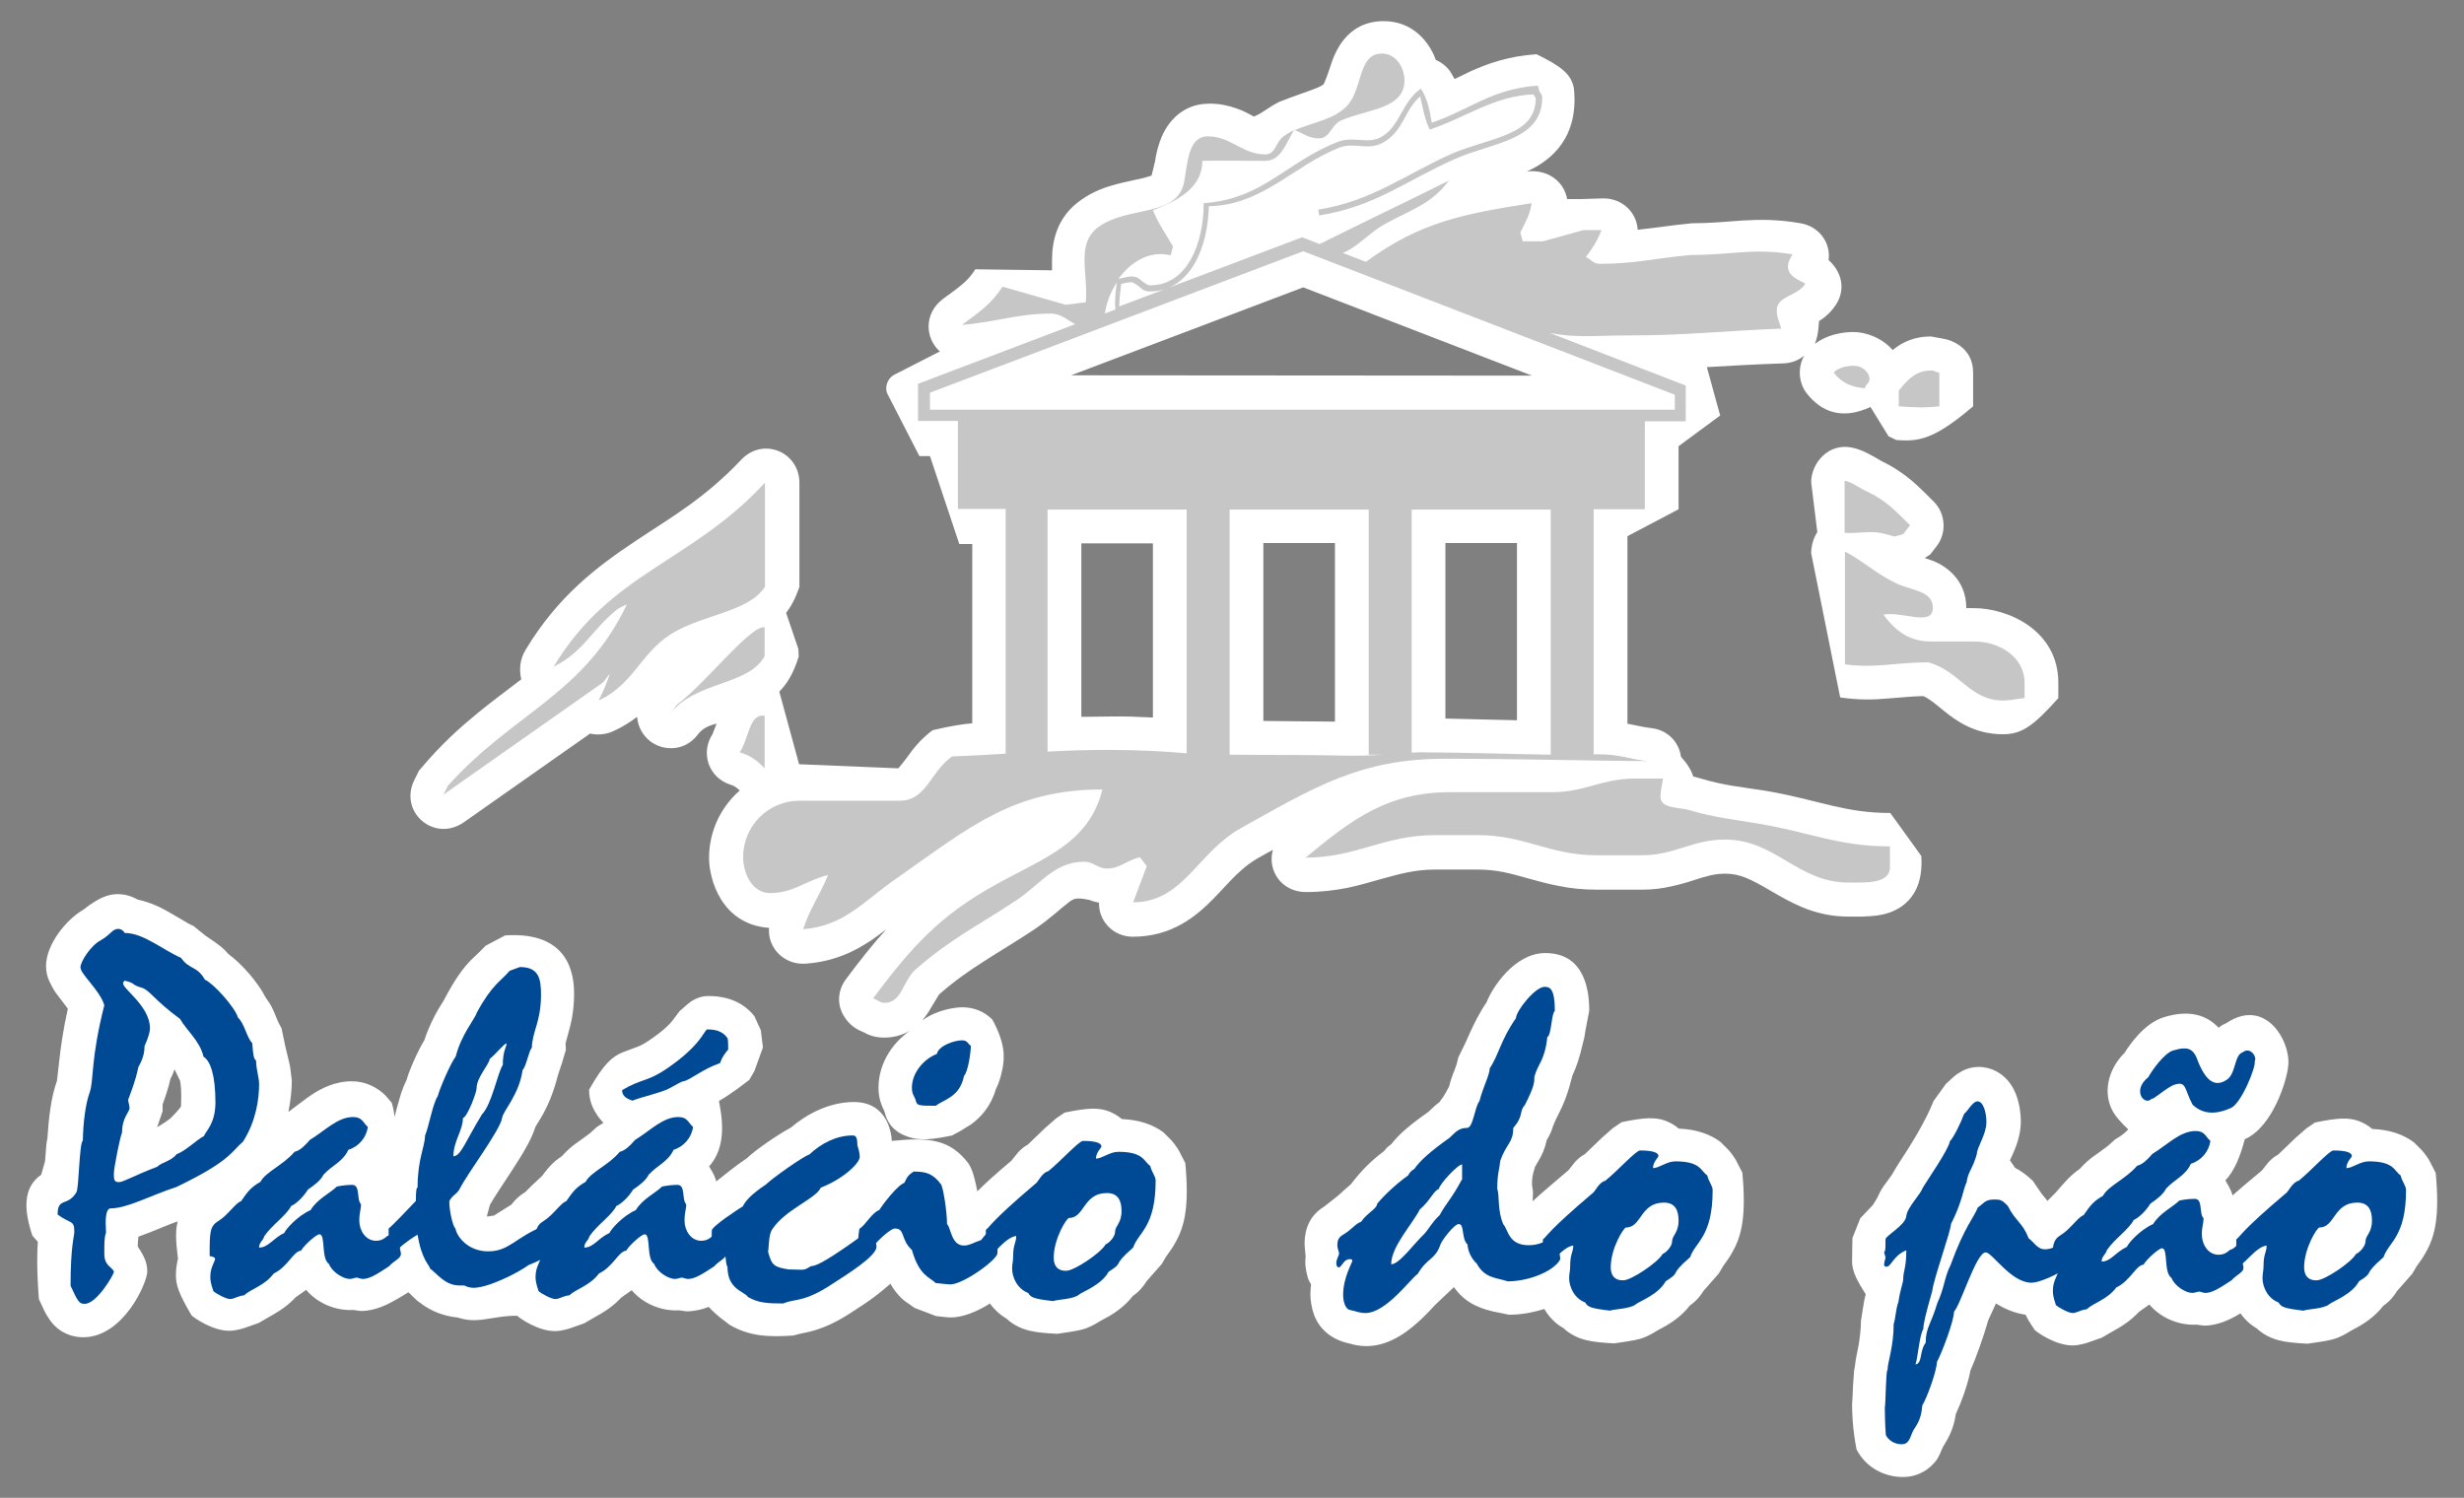 <?xml version="1.0" encoding="utf-8"?>
<!-- Generator: Adobe Illustrator 19.1.0, SVG Export Plug-In . SVG Version: 6.00 Build 0)  -->
<svg version="1.1" id="Layer_1" xmlns="http://www.w3.org/2000/svg" xmlns:xlink="http://www.w3.org/1999/xlink" x="0px" y="0px"
	 viewBox="0 0 722.8 439.4" style="enable-background:new 0 0 722.8 439.4;" xml:space="preserve">
<rect x="0" y="0" width="722.8" height="439.4" fill="#808080" stroke="none"/>
<style type="text/css">
	.st0{fill:#FFFFFF;}
	.st1{fill-rule:evenodd;clip-rule:evenodd;fill:#004994;}
	.st2{fill:#004994;}
	.st3{fill:#C6C6C6;}
</style>
<g>
	<path class="st0" d="M314.2,110.1l135.2,0.1l-67.1-25.9L314.2,110.1L314.2,110.1z M338.2,210.5v-51.1h-21l0,50.9l8.1-0.1
		C330,210.1,334.2,210.3,338.2,210.5L338.2,210.5z M391.6,159.3h-21v52.2l10.2,0.1c4.1,0,7.6,0.1,10.8,0.1V159.3L391.6,159.3z
		 M445,211.3v-52h-21v51.5L445,211.3L445,211.3z M529.5,104.1c-1.6,1.5-3.8,2.4-6.3,2.5c-8.8,0.3-15.7,0.7-22.5,1.1l3.9,14.2
		l-12.2,9l0,18.5l-15,7.9v55c2.6,0.5,4.5,1,7,1.3c5.2,0.6,8.2,4.5,8.7,8.4c1.9,2.1,3,3.9,3.6,5.8l1.9,0.5c7.3,2.2,11.9,2.5,19.4,3.7
		c7.7,1.3,13.6,3,19.6,4.4c5.2,1.2,10.3,2.1,16.9,2.1l9.1,12.6c0.9,12.9-7.2,16.3-11.4,17.2c-1.8,0.4-3.8,0.5-5.8,0.6l-4.1,0
		c-5.2,0-9.6-1.1-13.5-2.7c-3.4-1.4-6.5-3.2-9.6-5c-5.5-3.2-8.7-4.9-13.1-4.9c-3.1,0-5.5,0.7-9.2,1.9c-2.1,0.7-4.2,1.3-6.5,1.8
		c-2.6,0.6-5.4,1-8.6,1h-13.4c-4.1,0-7.8-0.4-11.2-1.1c-3.1-0.6-6-1.4-8.9-2.2c-5.3-1.5-9.3-2.6-14.7-2.6h-12.7
		c-5.9,0-10.4,1.3-16.2,2.9c-3.1,0.9-6.3,1.8-9.6,2.5c-3.7,0.7-7.6,1.2-12,1.2c-7.3,0-11.4-6.5-9.7-12.4l-4.5,2.5
		c-2.1,1.2-4.1,2.8-6.2,4.8c-2.4,2.3-4.5,4.8-6.7,7c-5.1,5.2-12.2,11.2-23.7,11.2c-5.8,0-10.1-4.7-9.9-10c-1.2-0.2-2.1-0.5-2.9-0.8
		c-3.8-0.8-4.6-0.4-6.1,0.8c-1.3,1-2.6,2.1-4,3.3c-1.8,1.5-3.7,3-5.9,4.5c-5.9,3.9-10.7,6.7-15.3,9.7c-4.2,2.7-8.1,5.4-12.7,9.4
		l-2.5,4.1c-0.5,0.9-1.4,2.3-2.5,3.6c4.3-3.2,9.7-3.9,11.8-3.9c3.5,0,6.5,1.3,8.8,3.6c3.8,7,3.6,11,3,14.3c-0.3,1.4-0.6,2.7-1,3.8
		c-0.2,0.6-0.5,1.4-1,2.4c-1.4,4.9-4.4,8.2-7.3,10.3l-3.1,1.9l-2.4,1.3c-5.7,1.2-8.7,1.4-11.5,0.8c-4.2-1-7.3-3.3-8.3-7.7
		c-1-2.2-1.8-4-1.8-7.1c0-7.7,4.8-14.1,10.3-17.4c-2,1.4-4.9,2.7-8.6,2.7c-3.2,0-5-1-6.1-1.6c-1.8-0.7-4-1.9-5.6-4.5
		c-2.3-3.5-2-7.8,0.5-11.1c4.1-5.5,7.9-10.3,11.8-14.6c-1.4,1.1-2.8,2.1-4.2,3.1c-5.2,3.5-11.2,6.4-19.4,7
		c-6.3,0.5-11.3-4.6-10.8-10.5c-14-1-17.6-14.3-17.6-20.5c0-7.9,3.5-15,9-19.8c-1.3-1.2-1.8-1.4-2.7-1.7c-6.4-2-8.9-9.3-5.3-14.8
		l1.2-3.1c-2.7,0.6-4.4,1.7-5.5,3.2c-3.9,5.1-10.2,4.8-13.9,2c-2.1-1.6-3.7-4.2-3.9-7.2c-2,1.5-4.3,3-7,4.2c-2.2,1-4.6,1.2-6.8,0.7
		l-37,26c-8.7,6.1-19.3-3-14.5-12.5l1.3-2.6c6.7-8,12.1-12.7,17.2-16.9c4.3-3.5,8.6-6.7,12.8-9.9c-0.6-2.7-0.5-5.8,1.3-8.7
		c9.5-15.8,21-24.4,32.1-31.8c5.2-3.5,10.6-6.8,16-10.7c5.1-3.7,10.1-7.9,15-13.1c6.3-6.9,17.2-2.6,17.2,6.7v30.5
		c-1.4,3.9-2.6,5.9-3.9,7.6l3.6,10.6l0.1,2.2c-1.6,5.1-3.5,8.1-5.7,10.3l5.8,21.3l29.1,1.2c2-2.3,3-3.8,4.1-5.3c1.4-1.8,3.4-4,6-5.9
		c5.6-1.3,8.9-1.8,11.6-2v-52.6l-3.8,0l-8.6-25.8l-3.1,0l-9.5-18.5c-0.7-1.9,0.2-4.3,2-5.3l13.5-6.9c-4.3-3.8-4.8-11.1,0.9-15.4
		c2.3-1.7,4.2-3,5.9-4.5c1.3-1.1,2.4-2.3,3.6-4.2l22.5,0.3l0-2.9c0-5.3,1.2-12.7,8.6-17.8c3.5-2.5,7.3-3.8,10.4-4.6
		c2.7-0.7,5.4-1.2,7.9-1.8l2.3-0.7l1-4.1c0.3-2.1,0.8-4,1.4-5.8c1.4-4.1,5.4-11.2,14.6-11.2c3,0,5.7,0.6,7.9,1.4
		c1.8,0.6,3.5,1.5,5.1,2.4c1.9-0.8,2.6-1.4,3.4-1.9c1.2-0.8,2.8-1.8,4-2.4c4.5-1.8,7.8-2.8,10.3-3.8c1.6-0.6,2.3-1,2.8-1.4
		c1.2-2.7,1.6-4.3,2.1-5.7c1-3,4.3-12.8,15.5-12.8c8.4,0,13.3,5.9,15.3,11.4c1.7,0.7,3.2,1.9,4.3,3.5l1.2,2.1l4.5-2.2
		c5.3-2.4,11.2-4.5,19.5-5.1c7,3.4,10.3,5.8,11,10.1c1.4,14-6.2,20.9-13.8,24.3c6.1-0.7,10.9,2.9,11.8,8.1l4,0l6.7-0.2
		c5.5,0,9.7,4.1,10,9.2c4.9-0.5,9.7-1.3,15.9-1.9c5.5,0,10.4-0.5,14.7-0.8c5-0.3,10.4-0.4,17.2,0.8c5.3,0.9,8.9,5.6,8.2,10.8
		c3.8,3.4,5,8.3,2.4,12.7c-1.6,2.6-3.6,4.2-5.2,5.2c-0.2,3.6-0.7,6-1.9,8L529.5,104.1L529.5,104.1z M530,115.4
		c-2.5-3.2-2.7-7.9-0.6-11.3l1.8-2.2c4.3-4.1,10.2-4.5,12.5-4.5c3.5,0,8.3,1.6,11.5,5.3c2.9-2.4,6.5-4,11.2-4l3.3,0.6
		c2.8,0.4,9.1,2.7,9.1,10v9.9c-11.8,10.1-16.2,10.3-22.5,9.9L554,128l-5.3-8.6C540.5,123.2,534.4,121,530,115.4L530,115.4z
		 M564.6,163.7l2.6,0.9c3.4,1.4,9.6,5.3,9.6,13.8l2.2,0c10,0,24.8,6.5,24.8,21.9v4.5c-7.6,8.5-10.9,10.6-16.3,10.6
		c-8.3,0-13.7-4-17.2-6.8c-1.4-1.1-2.7-2.3-4.2-3.3c-0.7-0.5-1.4-0.9-2-1.1c-3.8,0.1-6.9,0.5-10.1,0.7c-4.5,0.4-8.8,0.5-14.2-0.3
		l-8.5-42.3c0-2,0.6-4.4,1.8-6.2l-1.8-14.6c0-5.7,5.1-11.6,11.9-10.2c2.6,0.5,4.9,1.8,6,2.4c1,0.5,2,1.2,2.8,1.6
		c3.5,1.7,6.3,3.6,8.8,5.7c2.1,1.8,4.1,3.8,6.5,6.2c3.4,3.4,3.8,9.1,0.9,12.9l-2,2.6L564.6,163.7L564.6,163.7z M449.6,352.4
		c2.8-2.6,5.7-5,10.5-9.1l2-2.5c0.8-0.8,1.5-1.5,2.8-2.2l5.1-4.9l3.2-2.8l2.5-1.7c6.7-1.4,9.9-1.5,12.9-0.4c1,0.4,2.5,1.1,3.9,2.3
		c5.1,0.2,9.1,1.6,12.2,3.9l2.3,2.3c1,1.1,2,2.6,2.3,3.2l1.8,3.5c1.2,12.7-0.2,18.6-2.9,23.3c-0.9,1.7-1.8,2.8-2.7,4.1l-1.3,2.2
		l-4.4,5c-1.1,1.7-2.1,3-4.1,4.4c-2.2,2.9-5.2,4.9-6.9,5.9l-2.4,1.3c-2.4,1.5-3.7,2.1-5.4,2.6c-1.1,0.3-2.3,0.5-3.5,0.7l-2,0.3
		l-2,0.3c-3.5-0.2-6.1-0.4-8.4-1c-2.3-0.6-4.6-1.7-6.5-3.5c-2.4-1.3-4.3-3.4-5.6-5.6c-3.4,1.1-7,1.7-10.3,1.7l-4.9-1
		c-1.3-0.3-2.6-0.7-3.8-1.2c-2.8-1.1-5.3-2.8-7.5-5.9l-5.5,5.2c-1.2,1.3-2.6,2.8-4.2,4.3c-2.6,2.4-8.5,7.8-15.9,7.8
		c-2.2,0-3.8-0.4-4.8-0.7c-7.4-1.5-9.8-6.3-10.6-8.4c-0.8-2.2-1.1-4.4-1.1-6.1c0-1,0.1-2,0.2-2.9c-0.5-0.8-0.9-1.6-1.1-2.5
		c-0.6-2.3-0.7-3.8-0.5-5.7c-0.1-1.5-0.3-2.8-0.3-3.6c0-2.4,0.3-7.7,5.7-11l3.7-2.9c1.1-0.9,1.6-1.4,1.9-1.7l2.3-2
		c3.1-4.1,6.1-7,9.7-9.7c0.8-1.1,1.4-1.5,2.1-2c2.3-3,5.5-5.7,10.9-9.5c1.8-1.7,2.3-2.2,3.2-2.8c1.8-2.3,2.3-3.6,2.9-4.7
		c0.4-1.6,0.9-3.1,1.6-4.8l0.6-1.7l0.5-2l2-4.1l1.4-3.1c1.1-2.4,2.6-5.6,4.9-9c1.5-4,8.1-14.4,17.2-14.4c11.7,0,12.9,11.2,12.9,16.9
		l-1.1,5.7c-0.2,1.3-0.3,2.2-0.6,3.2c-1.2,5.2-2.1,7.7-3.2,10c-1.4,5.3-2.1,7.6-4.9,13l-0.8,1.9c-0.4,1.3-0.9,2.6-1.9,4.2
		c-0.5,2.5-1.4,4.4-2.3,5.9l-1.1,1.9c-0.8,2.5-0.9,3.4-0.9,5.3l0.3,2L449.6,352.4L449.6,352.4z M653,300.2
		c6.5-4.4,11.7-2.2,14.9,1.9c2.5,3.2,3.8,7.8,3.3,10.8c-0.3,3.7-4.4,17.7-12.7,21.3c-1.4,5.2-3,9.2-5.7,12.1
		c1.4,2.3,1.9,3.5,2.1,4.4c2-1.8,4.6-4,8.6-7.3l2-2.5c0.8-0.8,1.5-1.5,2.8-2.2l5.1-4.9l3.2-2.8l2.5-1.7c6.7-1.4,9.9-1.5,12.9-0.4
		c1,0.4,2.5,1.1,3.9,2.3c5.1,0.2,9.1,1.6,12.2,3.9l2.3,2.3c1,1.1,2,2.6,2.3,3.2l1.8,3.5c1.2,12.7-0.2,18.6-2.9,23.3
		c-0.9,1.7-1.8,2.8-2.7,4.1l-1.3,2.2l-4.4,5c-1.1,1.7-2.1,3-4.1,4.4c-2.2,2.9-5.2,4.9-6.9,5.9l-2.4,1.3c-2.4,1.5-3.7,2.1-5.4,2.6
		c-1.1,0.3-2.3,0.5-3.5,0.7l-2,0.3l-2,0.3c-3.5-0.2-6.1-0.4-8.4-1c-2.3-0.6-4.6-1.7-6.5-3.5c-1.9-1.1-3.5-2.6-4.8-4.4
		c-3.2,2-6.9,3.6-10.7,3.6l-2.1-0.3c-5.3,0.3-10.6-2-13.9-5.9l-3.1,2.2c-2.1,2.3-4.7,4-6.3,4.9l-2.1,1.2l-2.4,1.4l-3.4,1.2
		c-0.7,0.3-1.5,0.5-2.3,0.7c-0.9,0.2-1.8,0.4-2.9,0.4c-4.9,0-10.1-3.6-11.1-4.5c-1.5-2.2-2.2-3.4-2.7-4.5c-3.5-0.5-6.4-1.9-8.7-3.3
		l-1.2,2.6l-1.1,2.4c-1.3,4.7-3.7,11.3-5.2,14.7c-0.7,4-2.8,9.6-4.3,12.8c-0.4,2.9-1.3,5.3-2.3,7.1l-1.5,2.6
		c-0.8,1.9-1.1,2.5-1.6,3.4c-2,2.9-5.5,5.3-10.1,5.3c-5.4,0-10.8-2.7-13.6-8.1c-1.2-6.3-1.3-10.9-1.3-13.2c0.1-0.8,0.2-3.8,0.3-5.9
		l0.3-4l0.3-1.8c0.1-1,0.2-1.5,0.4-2.6l0.6-3c0.3-1.8,0.7-4.6,0.7-7.2l0.6-3.8c0.2-1.2,0.4-2.6,0.8-4c-1.2-1.9-2.1-3.4-2.8-4.9
		c-0.8-1.7-1.3-3.4-1.2-5.4l0.1-6.2l2.3-5.8l3.7-3.9c1.7-2.6,1.7-3.1,2.1-3.8c0.6-1.1,1.4-2.3,2.2-3.3l1.3-1.8c1.4-2.5,3.1-5,5-8
		l2.3-3.8c2.3-4,3.8-7,4.9-9.8l3.6-5c1.9-1.8,2.8-2.6,3.6-3.1c1.5-1,3.5-1.9,6-1.9c4,0,6.8,2,8.5,3.9c1.6,1.8,2.3,3.7,2.6,4.5
		c0.9,2.5,1.3,5.2,1.3,7.6c0,4-1.5,7.6-2.2,9.2l-1,2.2l1.5,2.2c1.6,0.8,3.4,2.1,5.2,3.8l2.6,3.8l1.7,2.1l2.4-2.4
		c3-3.5,4.5-5.2,7.1-7c0.8-0.9,1.5-1.6,2.2-2.2c1-0.9,2.1-1.7,3.4-2.6l2.6-1.9l2.1-1.9c2.4-1.4,3.2-2.2,3.9-3
		c-1.8-1.7-3.8-3.7-4.9-6c-2.7-5.9-0.3-12.4,3.8-16.4c1.4-2.2,5.7-8.7,11.6-10.5c7.1-2.2,12.4-0.8,16,3.1
		C651.3,301.1,652,300.6,653,300.2L653,300.2z M46.1,330.7c1.7-1,2.7-1.7,3.9-2.6c2.3-2.3,2.8-3.1,3.1-3.5c0.2-5-0.1-6.7-0.3-7.6
		l-1.6-3.3c-0.3,0.9-0.7,1.9-1.2,2.8c-0.6,2.7-1.6,5.6-2.3,7.5l0,2L46.1,330.7L46.1,330.7z M113.2,341l-0.2,2.1L113.2,341L113.2,341
		z M286.7,349.5c2.1-2.1,5.1-4.9,10-9l2-2.5c0.8-0.8,1.5-1.5,2.8-2.2l5.1-4.9l3.2-2.8l2.5-1.7c6.7-1.4,9.9-1.5,12.9-0.4
		c1,0.4,2.5,1.1,3.9,2.3c5.1,0.2,9.1,1.6,12.2,3.9l2.3,2.3c1,1.1,2,2.6,2.3,3.2l1.8,3.5c1.2,12.7-0.2,18.6-2.9,23.3
		c-0.9,1.7-1.8,2.8-2.7,4.1l-1.3,2.2l-4.4,5c-1.1,1.7-2.1,3-4.1,4.4c-2.2,2.9-5.2,4.9-6.9,5.9l-2.4,1.3c-2.4,1.5-3.7,2.1-5.4,2.6
		c-1.1,0.3-2.3,0.5-3.5,0.7l-2,0.3l-2,0.3c-3.5-0.2-6.1-0.4-8.4-1c-2.3-0.6-4.6-1.7-6.5-3.5c-1.9-1.1-3.6-2.7-4.8-4.4
		c-3.6,2.3-7.9,4.1-11.5,4.1c-0.9,0-4.2-0.4-4.3-0.4l-6.3-2.4c-2.5-1.7-3.3-2.3-4-3c-1.2-1.2-2.2-2.5-3.1-4.1
		c-3.8,3.3-5.7,4.6-7.3,5.7l-3.8,2.5c-5.1,3.4-8.9,4.9-12.3,5.8c-1.3,0.3-2.2,0.5-3.2,0.7l-1.9,0.5c-7.4,0.5-12.9,0.2-18.6-3.1
		l-2.9-2.2c-1.1-0.9-2.2-1.9-3.3-3.1c-2,0.8-4.3,1.3-6.6,1.3l-2.1-0.3c-5.3,0.3-10.6-2-13.9-5.9l-3.1,2.2c-2.1,2.3-4.7,4-6.3,4.9
		l-2.1,1.2l-2.4,1.4l-3.4,1.2c-0.7,0.3-1.5,0.5-2.3,0.7c-0.9,0.2-1.8,0.4-2.9,0.4c-4.9,0-10.1-3.6-11.1-4.5c-4.7-0.1-9,1.3-12.7,1.3
		c-1.9,0-3.5-0.4-4.8-0.8c-4.2-0.4-7.5-1.9-10-3.6l-1.9-1.4l-2.5-2.4c-2.2,1.4-4.3,2.6-6.3,3.6c-2.4,1.1-5,1.9-7.7,1.9l-2.1-0.3
		c-5.3,0.3-10.6-2-13.9-5.9l-3.1,2.2c-2.1,2.3-4.7,4-6.3,4.9l-2.1,1.2l-2.4,1.4l-3.4,1.2c-0.7,0.3-1.5,0.5-2.3,0.7
		c-0.9,0.2-1.8,0.4-2.9,0.4c-4.9,0-10.1-3.6-11.1-4.5c-3.9-6.6-4.6-9-4.6-11.9c0-1.8,0.3-3.4,0.6-4.7l-0.4-3.8c-0.2-2.2-0.2-4,0-5.5
		l0.3-1.7c-2.8,1-5.5,2.2-7.8,3.1l-3.7,1.4c-0.1,1.1-0.2,1.8-0.2,2.9c2,2.9,2.8,4.9,2.8,7.3c0,3.3-7,19.3-18.8,19.3
		c-3.1,0-6.8-1.1-9.6-4.8c-0.7-1-1.4-2.1-1.9-3.2l-1.5-3.2c-0.7-9.4-0.5-14.1-0.3-16.8l-1.6-1.8c-2.4-7.2-3-14,2.6-17.9l1.1-3.9
		l0.4-5l0.3-1.8c0.4-6.1,1.1-12.1,2.8-16.8l0.7-6.1c0.4-3.6,1-8.3,2.5-15.1l-3.8-5c-0.6-1-1.3-2.3-1.7-3.2c-0.5-1.1-0.9-2.6-0.9-4.3
		c0-6.4,6-13.7,10.9-16.5l2-1.5c2.4-1.6,4.9-3.1,8.1-3.1c2.3,0,4.3,0.7,5.9,1.6c3.7,0.8,7,2.4,9.2,3.7l4.1,2.4c1,0.6,2,1.2,3,1.6
		l3.6,2.9c4.1,2.7,5.5,3.9,6.6,5.3c4,2.9,8.8,8.4,11,12.8c0.6,0.8,1.4,2,1.8,2.8c0.5,1,0.9,1.9,1.2,2.7l0.7,1.7l1,1.9l1.1,5.3
		c0.9,3.5,1.1,4.7,1.4,5.9l0.5,4.1c0,2.5-0.3,5.7-1,9.2c3.2-2.4,5.1-3.9,6.9-5.1c2.6-1.7,6.6-3.9,11.7-3.9c4.2,0,7.6,1.9,9.9,4.2
		l1.8,2.1c0.6,1.9,0.7,3.1,0.8,4.2l1-3.7l1-3.4c0.4-1.2,1-2.7,1.6-3.9c0.7-2.6,3.2-8.3,5.2-11.6c1.2-3.7,2.8-6.8,4-8.9l1.6-2.6
		c3.4-6.5,5.7-9.5,8-11.9l2.4-2.3l2-2l5.7-3c18.5-1.2,20.2,11.1,20.2,17.1c0,5.2-0.9,8.8-1.7,11.6l-0.8,3L166,308l-1.1,3.7l-0.6,1.8
		l-0.6,1.8c-1.5,5.9-3.2,9.5-4.9,12.4l-1.7,2.8c-0.8,2.4-1.8,4.5-3.1,6.7c-1.2,2.2-2.6,4.2-3.7,6l-4,6.1c-1,1.5-2.1,3.3-2.6,4.2
		l-0.9,3.4l2.1-0.3c1.5-0.9,3.1-2,5.1-3.2c1.3-1.7,2.6-2.8,4.1-3.7l2-2l2.9-2.7c1.7-2.3,3.2-4.1,5.8-5.8c0.8-0.9,1.5-1.6,2.2-2.2
		c1-0.9,2.1-1.7,3.4-2.6l2.6-1.9l2.1-1.9l1.9-1.2c-0.9-1-1.5-1.7-1.9-2.4c-1.3-1.9-2.3-4.3-2.3-7.3c4.5-8,7-9.8,9.9-11l3.2-1.2
		c1.4-0.5,2.5-0.9,4.4-2.2c4.5-3,6.4-5.1,7.2-6.2l1.8-2.4c2.1-1.9,2.7-2.4,3.4-2.9c1.4-0.9,3.1-1.6,5.1-1.6c2.9,0,9.1,0.4,13.5,5.9
		l1.9,4.2l0.6,5l-2.5,6.9l-1.5,2.6c-4.9,3.8-7.2,5.2-8.9,6.2l0.3,1.7c1.5,8.1,0.2,13.7-3.2,17.5c1.5,2.3,1.9,3.5,2.1,4.4
		c2.9-2.3,5.3-4.3,9.1-6.9c2.1-2.1,9-6.9,12.8-8.9c4.4-3.8,11.1-7.5,18.5-7.5c9.6,0,11,8.8,11.1,11.4c10.9-1.1,17-0.5,22.4,6.5
		C285.5,343.3,286.2,347,286.7,349.5L286.7,349.5z"/>
	<path class="st1" d="M448.4,365.3c-6,0-6-4.7-7.4-6.1c-1.8-4-1.1-8.8-1.8-10.4c0-4.5,0.7-6,0.9-8.3c1.8-5.1,3.8-5.2,3.8-9.6
		c3.2-3.7,1.6-4.7,3.4-6.7c2.8-5.5,2.8-6.7,2.8-8.3c1.1-4.1,3-4.5,3.8-11.7c1.2-0.3,1.2-7.1,2.2-7.6c0-6.5-1.4-7.1-3-7.1
		c-2.8,0-8.4,7.1-8.4,9.2c-4.5,6.4-5.1,10.9-7.7,14.7c0,1.9-2,5.6-3,9.6c-1.5,1.9-1.8,7.9-3.7,7.9c-2,0-3,0.8-5.1,2.9
		c-5.8,4.1-8.7,6.8-10.3,9.1c-0.8,0.5-1.5,1.1-1.8,1.9c-3.5,2.5-6.8,5.6-9.1,8.3c-0.1,1.6-3.2,2.9-4.7,5.3c-1.9,0.7-2.4,2.1-5.6,4
		c-1.1,0.7-1.4,1.7-1.4,2.8c0,1.2,0.5,1.9,0.5,2.5c0,0.7-0.8,1.7-0.8,2.8c0,0.9,0.3,1.3,0.7,1.3c0.9,0,1.4-2.4,3.2-2.4
		c0.5,0,0.8,0.1,0.8,0.4c0,0.7-2.7,4.9-2.7,10.1c0,1.6,0.5,4.1,2,4.4c1.6,0.3,2.8,0.9,4.5,0.9c6.1,0,13.1-9.9,15.4-11.5
		c2.7-4.7,5.1-4.1,6.6-8.5c0.4-1.3,4.1-6.1,5.4-6.1c1.8,0,0.7,4.3,2.6,6c0.1,2.3,1.4,4.4,2.7,5.6c2.3,4.3,5.7,4.1,9.1,5.2
		c6.5,0,13.8-3.2,15.4-6.5c0-0.8-0.4-1.6-0.4-4.8c0.3-0.7,0.4-1.3,0.4-2.1c0-0.3-0.3-0.5-0.9-0.5
		C455.6,361.9,453.7,365.3,448.4,365.3L448.4,365.3z M428.8,346.1c-3,5.6-4.6,6.9-6.5,10.4c-2.2,2-3.2,4.1-4.5,5.5
		c-3.1,2.9-7.3,8.9-9.7,8.9c0-5.2,6.1-11.6,8.4-16.1c3-2.5,4.1-5.6,5.6-6c0-1.2,5.5-7.2,6.8-7.2V346.1L428.8,346.1z"/>
	<path class="st1" d="M452.6,366.1c0.3,0.3,0.4,0.7,0.4,1.2c0,0.5-0.1,1.5-0.4,2.1v2.4c2.2-0.4,5.6-6,8.9-6.4c0,2.1-0.9,2.3-0.9,6
		c0,1.6-0.3,2-0.3,3.6c0,2.5,1.5,5.9,4.7,7.1c0.8,1.3,1.4,1.7,7.3,2.4c1.2-0.5,6-0.5,7.6-1.9c0.9-0.8,6.6-2.8,8.7-6.7
		c5-3.2,0.5-1.3,7.2-7.1c1.5-4.5,6.6-5.9,6.6-19.7c0-1.2-1.1-2.3-1.6-4.3c-1.9-1.2-1.8-4.1-9.3-4.1c-2.6,0-4.6,1.9-6.6,2
		c0-1.9,1.6-3.1,1.6-3.6c0-0.8-1.2-1.6-5.4-1.6c-1.2,0-6.5,5.9-10.2,8.9c-1.9,0.4-3,3.3-3.8,3.7c-13.1,11.1-13.1,12.4-14.5,13.5
		V366.1L452.6,366.1z M472.5,371.8c0-5.6,3.8-11.7,4.5-11.7c4.6,0,4.1-7.3,11.1-7.3c3.4,0,4.3,2.4,4.3,5.3c0,3.6-1.9,4.3-1.9,6.1
		c0,1.3-1.5,3.1-2.8,3.7c-1.4,2.5-9.2,7.7-11.5,7.7C473.7,375.7,472.5,374.2,472.5,371.8L472.5,371.8z"/>
	<path class="st2" d="M584.9,351.9c-2.7,0-3.1,1.3-4.7,2.3c-1.2,3.1-3.9,5.6-8,16.9c-1.8,3.5-1.8,6.7-3.9,11.2
		c-1.9,6.4-3.4,7.1-3.4,11.6c-1.9,2.5-0.9,6-3,6.4c0.7-2.1,1.2-8.8,2.3-10.4c0-1.5,0.7-4.5,2.6-11.1c0.4-3.6,5.5-17.7,5.5-19.7
		c3.4-6.7,3.5-10,4.6-12.3c0.4-3.1,1.8-3.9,3-8.3c0-1.9,2.8-5.7,2.8-9.3c0-2.8-0.9-6.1-2.6-6.1c-1.5,0-3,3.1-3.9,3.6
		c-1.2,3.2-3.1,6.9-4.2,8.1c-0.5,2.7-7,11.9-8.1,13.9c-0.4,1.5-4.5,5.6-4.7,8.1c-0.3,2.7-6.1,5.7-6.1,6.8c0,2.7,0,3.5-0.4,3.7
		c0,0.4,0.4,1.2,0.4,1.6c0,0.5-0.4,1.2-0.4,2c0,0.4,0.1,0.7,0.7,0.7c1.4,0,2-3.3,5.8-4.8c0,5.3-0.9,6-0.9,8.4c0,1.1-0.9,3.1-1.4,6.7
		c-0.8,2.1-0.9,5.3-1.4,6.5c0,6.7-1.8,11.3-1.8,13.5c-0.5,0.1-0.5,9.2-0.8,11.1c0,2,0.1,5.5,0.3,8c0.8,1.6,2.6,2.7,4.7,2.7
		c1.9,0,2.3-1.6,3-3.3c0.7-1.9,2.6-2.9,3-8.1c1.4-2.3,4.2-10,4.3-12.8c1.4-2.5,5-12,5-14.7c2-2.1,6.5-17.4,9.3-17.4
		c1.9,0,7.4,8.9,13.4,8.9c3,0,11.2-4,11.2-5.7c0-4.3,0.1-5.2,0.1-6.1c0-0.8-0.3-1.2-0.8-1.2c-1.5,0-2.7,3.2-6.6,3.2
		c-2.2,0-3.4-2.4-4.7-3.2c-1.8-4.7-3.8-4.9-6.1-9.5C587.2,351.9,586.7,351.9,584.9,351.9L584.9,351.9z"/>
	<path class="st2" d="M657.5,363.8c-0.7,0-0.8,1.6-2.8,2.7c-0.9,0-1.4,1.6-3.9,1.6c-3.1,0-4.9-3.1-4.9-5.9c0-2.5,0.5-3.2,0.5-4.8
		c-1.4-1.5-0.1-5.7-2.6-5.7c-0.9,0-2.7,0.1-4.5,0.5c-1.9,1.9-5.7,3.6-7.7,6.9c-3.8,1.7-7.2,5.5-7.7,6.7c-3.3,1.5-4.7,4.3-7.4,4.3
		c0-1.6,1.2-2,1.5-3.3c2.2-3.3,6.5-6.1,7.9-8.9c1.6-0.7,3.7-2.8,4.9-4.8c2.2-1.5,3.8-2.8,4.6-4.4c2.7-2.9,5.6-3.7,7.3-7.3
		c3-0.9,5.3-3.6,5.7-6.7c-1.4-1.2-1.6-2.9-4.3-2.9c-4.6,0-8.1,3.9-12.7,6.7c-1.4,1.6-2.8,3.1-4.5,3.5c-3.3,3.9-8.5,5.9-10,8.8
		c-2.7,1.6-3.5,2.5-5.7,5.7c-1.5,0.4-3.9,4.1-6.5,5.7c-2.7,1.6-2.7,3.3-2.7,10.4c0.4,0,1.6,0.3,1.6,0.8c0,0.7-1.4,2.5-1.4,5.2
		c0,0.8,0,1.7,0.9,4.3c0.8,0.7,3.7,2.3,4.9,2.3c1.2,0,2.2-0.9,4.1-1.1c2.2-2,6-2.8,8.7-6.4c4.2-2,5.7-6.5,8-6.7
		c0.9-1.6,4.5-4.8,5.4-4.8c1.9,0,0.4,7.1,2.8,8.7c0.9,2.4,4.2,4.4,6.1,4.4c0.7,0,1.6-0.4,2-0.4c0.4,0,1.2,0.4,1.8,0.4
		c1.8,0,3.8-1.1,7.7-3.7c1.5-1.7,3.5-2.3,3.5-3.6c0-0.8-0.3-1.3-0.3-1.9c0-0.8,0.4-1.5,0.4-1.9c0-0.5-0.3-2.1-0.3-3.9L657.5,363.8
		L657.5,363.8z"/>
	<path class="st2" d="M637.4,308.2c-2.5,0.8-6,5.6-7.2,7.8c-5,4-1,8.6,1,6.3c0.2,0.6,4.5-3.4,6.7-4.1c3.6-1.1,2.8,1.3,5.3,5.9
		c3.9,3.7,8.6,2.1,11.1,1c3.1-1.1,7.6-12.3,7.1-13.8c0.8-1-1.2-4.4-3.5-2.6c-2.6,0.8-1.9,6.5-4.9,8.2c-2.6,1.6-5.4,1.3-8.1-5.2
		C643.6,307.9,642.3,306.7,637.4,308.2L637.4,308.2z"/>
	<path class="st1" d="M656,366.1c0.3,0.3,0.4,0.7,0.4,1.2c0,0.5-0.1,1.5-0.4,2.1v2.4c2.2-0.4,5.6-6,8.9-6.4c0,2.1-0.9,2.3-0.9,6
		c0,1.6-0.3,2-0.3,3.6c0,2.5,1.5,5.9,4.7,7.1c0.8,1.3,1.4,1.7,7.3,2.4c1.2-0.5,6-0.5,7.6-1.9c0.9-0.8,6.6-2.8,8.7-6.7
		c5-3.2,0.5-1.3,7.2-7.1c1.5-4.5,6.6-5.9,6.6-19.7c0-1.2-1.1-2.3-1.6-4.3c-1.9-1.2-1.8-4.1-9.3-4.1c-2.6,0-4.6,1.9-6.6,2
		c0-1.9,1.6-3.1,1.6-3.6c0-0.8-1.2-1.6-5.4-1.6c-1.2,0-6.5,5.9-10.2,8.9c-1.9,0.4-3,3.3-3.8,3.7c-13.1,11.1-13.1,12.4-14.5,13.5
		V366.1L656,366.1z M675.9,371.8c0-5.6,3.8-11.7,4.5-11.7c4.6,0,4.1-7.3,11.1-7.3c3.4,0,4.3,2.4,4.3,5.3c0,3.6-1.9,4.3-1.9,6.1
		c0,1.3-1.5,3.1-2.8,3.7c-1.4,2.5-9.2,7.7-11.5,7.7C677.1,375.7,675.9,374.2,675.9,371.8L675.9,371.8z"/>
	<path class="st1" d="M33.4,373.2c0-1.3-2.8-1.6-2.8-5.3c0-3.3,0-4.9,0.5-6.3c0-1.1-0.1-2-0.1-2.7c0-2.9,0.5-4.4,1.4-4.4
		c4.9,0,11.5-3.7,19.4-6.3c15.8-7.6,16-10.3,19.5-13.3c3.8-6,4.7-12.4,4.7-16.9c0-1.9-0.8-3.9-0.9-6.9c-0.7-0.4-0.9-2-1.1-5.1
		c-1.6-1.5-2.2-5.6-4.2-7.5c-0.9-3.1-7.3-10.1-9.7-11.1c-2.3-4.1-4.6-2.9-7-6.4c-5.3-2.3-11-7.3-16.5-7.3c-0.5-0.8-1.2-1.2-1.9-1.2
		c-1.8,0-2.2,1.7-5.1,3.3c-3,1.6-6,6.3-6,8c0,2,5.7,6.7,7,11.1c-4.1,16.2-3,21.8-4.3,25.6c-1.2,3.3-1.9,8.7-2,14.1
		c-1.1,0.9-1.1,14-1.9,15.2c-2.6,4.3-5.5,1.3-5.5,6.5c3.9,2.9,4.9,1.5,4.9,5.1c0,1.3-1.1,4.1-1.1,15.8c2.2,4.8,2.6,5.3,4.1,5.3
		C28.4,382.6,33.4,373.8,33.4,373.2L33.4,373.2z M63.2,323.4c0,6.1-2.7,8.3-3.4,9.9c-1.9,0.9-5.4,4.4-8,5.3
		c-1.6,2.1-4.3,2.3-5.7,3.7c-6.4,2.4-9.9,4.5-11.2,4.5c-1.4,0-1.5-0.7-1.5-2.5c0-1.6,1.8-10.8,2.4-12c0-4.5,2.2-6.1,2.2-7.2
		c0-0.7-0.4-1.9-0.4-2.5c0,0,2.2-5.5,3-9.6c1.6-2.7,1.8-4.8,1.8-6.1c1.1-2.4,1.6-4.3,1.6-5.2c0-6.5-7.9-11.5-7.9-13.2
		c0-0.4,0.3-0.7,0.5-0.8c3.4,0.8,1.6,1.1,5.1,2.1c2.2,0.7,3.7,3.7,11.1,9.1c2,3.5,5.8,6.4,6.9,11.1
		C61.7,311.2,63.2,315.4,63.2,323.4L63.2,323.4z"/>
	<path class="st2" d="M117,359.7c-0.7,0-0.8,1.6-2.8,2.7c-0.9,0-1.4,1.6-3.9,1.6c-3.1,0-4.9-3.1-4.9-5.9c0-2.5,0.5-3.2,0.5-4.8
		c-1.4-1.5-0.1-5.7-2.6-5.7c-0.9,0-2.7,0.1-4.5,0.5c-1.9,1.9-5.7,3.6-7.7,6.9c-3.8,1.7-7.2,5.5-7.7,6.7c-3.2,1.5-4.7,4.3-7.4,4.3
		c0-1.6,1.2-2,1.5-3.3c2.2-3.3,6.5-6.1,7.9-8.9c1.6-0.7,3.7-2.8,4.9-4.8c2.2-1.5,3.8-2.8,4.6-4.4c2.7-2.9,5.6-3.7,7.3-7.3
		c3-0.9,5.3-3.6,5.7-6.7c-1.4-1.2-1.6-2.9-4.3-2.9c-4.6,0-8.1,3.9-12.7,6.7c-1.4,1.6-2.8,3.1-4.5,3.5c-3.3,3.9-8.5,5.9-10,8.8
		c-2.7,1.6-3.5,2.5-5.7,5.7c-1.5,0.4-3.9,4.1-6.5,5.7c-2.7,1.6-2.7,3.3-2.7,10.4c0.4,0,1.6,0.3,1.6,0.8c0,0.7-1.4,2.5-1.4,5.2
		c0,0.8,0,1.7,0.9,4.3c0.8,0.7,3.7,2.3,4.9,2.3c1.2,0,2.2-0.9,4.1-1.1c2.2-2,6-2.8,8.7-6.4c4.2-2,5.7-6.5,8-6.7
		c0.9-1.6,4.5-4.8,5.4-4.8c1.9,0,0.4,7.1,2.8,8.7c0.9,2.4,4.2,4.4,6.1,4.4c0.7,0,1.6-0.4,2-0.4s1.2,0.4,1.8,0.4
		c1.8,0,3.8-1.1,7.7-3.7c1.5-1.7,3.5-2.3,3.5-3.6c0-0.8-0.3-1.3-0.3-1.9c0-0.8,0.4-1.5,0.4-1.9c0-0.5-0.3-2.1-0.3-3.9L117,359.7
		L117,359.7z"/>
	<path class="st1" d="M158.7,291.8c0-4.8-0.7-8.1-6.2-8.1l-3,1.1c-2.6,3.1-5.1,3.9-9.7,12.4c-0.4,1.6-4.5,6.3-6.1,12.7
		c-1.5,2-4.6,9.1-5.3,11.7c-1.4,2-2.6,8.9-3.7,11.5c-0.1,3.5-2.2,6.9-2.2,15.2c-0.3,0.3-0.5,0.5-0.5,4c-2.6,2.7-6.9,7.3-8,8.1v4.8
		c0,2.5-0.7,3.2-0.7,3.6c0,0.3,0.1,0.5,0.5,0.5c0.9,0,1.6-2.8,8.7-7.1c1.2,7.5,3.5,8.9,3.7,10c1.9,1.3,4.3,4.9,8.5,4.9h1.5
		c0.5,0.3,1.6,0.7,2.7,0.7c4.3,0,12.9-4.3,16.2-6.7c2.7-1.1,3.7-1.6,4.2-2c0.4-0.3,0.4-8.4,0.4-9.5c-8.5,3.3-10.2,7.5-16.5,7.5
		c-6,0-9.2-4.4-9.6-6.7c-0.8-0.7-1.8-5.2-1.8-8c0.9-1.9,2.3-2,3.2-3.9c2.3-4.5,11.9-17.2,12.3-20.6c0.3-2,5-6.8,6-14
		c1.1-1.1,1.8-5.6,2.7-6.5C156.2,302.3,158.7,299.8,158.7,291.8L158.7,291.8z M139.8,319.3c0-3.2,3.5-6.7,3.9-8.7
		c1.5-1.1,4.2-4.5,4.9-4.5c0,1.1-1.1,2.1-1.1,6.3c-1.6,2.5-3.2,11.5-6.1,14.5c-4.7,7.6-6.2,12.3-8.4,12.3c0-4.4,2.8-7.6,2.8-11.2
		C137.1,327.7,139.8,320.5,139.8,319.3L139.8,319.3z"/>
	<path class="st1" d="M207.5,302c-0.9,0-1.5,4.4-11.9,11.5c-5.7,3.9-7.4,2.9-13.1,6.3c0,2.3,2.2,2.7,3,3.1c2.7-1.1,8.4-2.3,10.8-3.6
		c1.6-0.8,3.4-2,4.2-2.1c1.9-0.3,5.8-3.7,10.7-5.3c0.7-1.9,1.4-2.8,2.4-4c0-2,0-3.2-0.3-3.5C211.8,302.4,209.7,302,207.5,302
		L207.5,302z M212.4,359.7c-0.7,0-0.8,1.6-2.8,2.7c-0.9,0-1.4,1.6-3.9,1.6c-3.1,0-4.9-3.1-4.9-5.9c0-2.5,0.5-3.2,0.5-4.8
		c-1.4-1.5-0.1-5.7-2.6-5.7c-0.9,0-2.7,0.1-4.5,0.5c-1.9,1.9-5.7,3.6-7.7,6.9c-3.8,1.7-7.2,5.5-7.7,6.7c-3.3,1.5-4.7,4.3-7.4,4.3
		c0-1.6,1.2-2,1.5-3.3c2.2-3.3,6.5-6.1,7.9-8.9c1.6-0.7,3.7-2.8,4.9-4.8c2.2-1.5,3.8-2.8,4.6-4.4c2.7-2.9,5.6-3.7,7.3-7.3
		c3-0.9,5.3-3.6,5.7-6.7c-1.4-1.2-1.6-2.9-4.3-2.9c-4.6,0-8.1,3.9-12.7,6.7c-1.4,1.6-2.8,3.1-4.5,3.5c-3.2,3.9-8.5,5.9-10,8.8
		c-2.7,1.6-3.5,2.5-5.7,5.7c-1.5,0.4-3.9,4.1-6.5,5.7c-2.7,1.6-2.7,3.3-2.7,10.4c0.4,0,1.6,0.3,1.6,0.8c0,0.7-1.4,2.5-1.4,5.2
		c0,0.8,0,1.7,0.9,4.3c0.8,0.7,3.7,2.3,4.9,2.3c1.2,0,2.2-0.9,4.1-1.1c2.2-2,6-2.8,8.7-6.4c4.2-2,5.7-6.5,8-6.7
		c0.9-1.6,4.5-4.8,5.4-4.8c1.9,0,0.4,7.1,2.8,8.7c0.9,2.4,4.2,4.4,6.1,4.4c0.7,0,1.6-0.4,2-0.4c0.4,0,1.2,0.4,1.8,0.4
		c1.8,0,3.8-1.1,7.7-3.7c1.5-1.7,3.5-2.3,3.5-3.6c0-0.8-0.3-1.3-0.3-1.9c0-0.8,0.4-1.5,0.4-1.9c0-0.5-0.3-2.1-0.3-3.9L212.4,359.7
		L212.4,359.7z"/>
	<path class="st2" d="M252.2,339.4c0-1.2-0.4-2.4-0.7-3.5c0-2.4-0.5-2.8-1.4-2.8c-4.7,0-9.2,2.3-12.7,5.6
		c-1.6,0.4-11.2,7.2-12.6,8.7c-4.6,3.1-6.1,4.9-6.9,6.5c-1.2,0.7-9.1,5.9-9.1,7.1c0,6.9-0.1,7.3-0.1,7.7c0,0.4,0.3,0.7,0.5,0.7
		c0.4,0,1.9-2.7,3-2.7c0.8,0,0.5,4.1,1.2,4.9c0,6.8,5,7.2,6,8.9c3,1.7,5.5,1.9,10.4,1.9c3.2-1.5,6-0.1,14.6-5.9
		c4.2-2.7,12.7-8,12.7-10.7c0-0.7-0.1-1.2-0.5-1.7c0-1.1,0-2,0.4-3.1c-0.8,0-0.8-2-1.9-2c-0.9,0-1.1,2.5-3.1,4.1
		c-7.9,5.7-12.3,8.3-13.8,8.3c-0.7,0-1.4,1.1-3,1.1c-1.5,0-2.8-0.1-3.9-0.1c-4.3-0.7-4.9-1.2-6-5.2c0.3-1.1,0.1-4.9,1.2-6.5
		c3.8-5.9,12.7-8.9,14.3-12.3C247.5,345.8,252.2,341.2,252.2,339.4L252.2,339.4z"/>
	<path class="st1" d="M251.5,367.3c0,0.8,0,1.5,0.4,1.9c1.1-0.1,1.9-2.4,3.8-2.9c0.5-1.1,5.3-5.9,6.8-5.9c3.1,0,1.6,3.2,5,6.3
		c2.2,7.7,5.3,8,7,9.7c0.1,0,3.4,0.4,4.3,0.4c3.7,0,13.8-7.2,13.8-9.2c0-2.7,0.3-5.5,0.3-8.1c-2.8,1.3-4.3,3.2-5.1,4.3
		c-2.2,0.7-3.4,1.6-5,1.6c-3.8,0-3.8-5.2-5-6.3c0-3.9-1.2-11.1-1.8-11.7c-2.4-3.2-4.5-3.7-8-3.7c-1.4,0.9-1.9,1.5-2.7,3.3
		c-2.2,0.8-6.6,6.7-7.4,8c-2.2,0.8-3.9,4.3-5.8,5.5C251.9,361.2,251.5,366.1,251.5,367.3L251.5,367.3z M282.2,305.2
		c-2.2,0-6.8,1.5-7.4,4c-3.9,1.5-7.3,5.6-7.3,9.9c0,2.1,0.8,2.4,1.2,4c0.3,1.2,0.9,1.3,5.8,1.3c2.6-2,7-2.5,8.3-8.8
		c1.2-1.2,2-7.1,2-8.8C283.9,306.3,283.9,305.2,282.2,305.2L282.2,305.2z"/>
	<path class="st1" d="M289.2,363.3c0.3,0.3,0.4,0.7,0.4,1.2c0,0.5-0.1,1.5-0.4,2.1v2.4c2.2-0.4,5.5-6,8.9-6.4c0,2.1-0.9,2.3-0.9,6
		c0,1.6-0.3,2-0.3,3.6c0,2.5,1.5,5.9,4.7,7.1c0.8,1.3,1.4,1.7,7.3,2.4c1.2-0.5,6-0.5,7.6-1.9c0.9-0.8,6.6-2.8,8.7-6.7
		c5-3.2,0.5-1.3,7.2-7.1c1.5-4.5,6.6-5.9,6.6-19.7c0-1.2-1.1-2.3-1.6-4.3c-1.9-1.2-1.8-4.1-9.3-4.1c-2.6,0-4.6,1.9-6.6,2
		c0-1.9,1.6-3.1,1.6-3.6c0-0.8-1.2-1.6-5.4-1.6c-1.2,0-6.5,5.9-10.2,8.9c-1.9,0.4-3,3.3-3.8,3.7c-13.1,11.1-13.1,12.4-14.5,13.5
		V363.3L289.2,363.3z M309.1,369c0-5.6,3.8-11.7,4.5-11.7c4.6,0,4.1-7.3,11.1-7.3c3.4,0,4.3,2.4,4.3,5.3c0,3.6-1.9,4.3-1.9,6.1
		c0,1.3-1.5,3.1-2.8,3.7c-1.4,2.5-9.2,7.7-11.5,7.7C310.3,372.9,309.1,371.4,309.1,369L309.1,369z"/>
	<path class="st3" d="M414.1,220.8l2.3-0.1c15.4,0.1,25.7,0.5,38.5,0.7v-71.9h-40.8L414.1,220.8L414.1,220.8z M380.8,221.5
		c10.3,0,16.5,0.5,25-0.1h-4.3v-71.9h-40.8v71.9C360.7,221.4,370.1,221.5,380.8,221.5L380.8,221.5z M307.3,220.5
		c5.5-0.3,11.2-0.5,18-0.5c8.7,0,15.9,0.4,22.8,1v-71.5h-40.8V220.5L307.3,220.5z M491.3,120.1v-4.3l-109-42.1l-109.5,41.5v5H491.3
		L491.3,120.1z M324.1,92l3.1-1.2c-0.3-2.7,0.1-5.3,0.4-7.9C325.8,85.6,324.6,88.7,324.1,92L324.1,92z M494.8,123.6l-12.3,0v25.8
		h-15v71.9l1.8,0c5.5,0,8.4,1.3,13.9,2c-23.3-0.2-36.4-0.7-59.6-0.7c-24.5,0-38.2,8.4-59.5,20.3c-12.9,7.1-16.9,21.8-31.7,21.8
		l4-10.6l-2-2.6c-3.8,0.8-5.8,3.3-9.7,3.3c-2.6,0-4-2-6.6-2c-8.8,0-12.6,6.4-19.8,11.2c-11.7,7.8-19,11.1-29.6,20.3
		c-4,3.5-4,9.9-9.3,9.9c-1.3,0-2.1-1-3.3-1.3c11.4-15.2,19.5-24.3,36.2-33.5c14-7.8,27.1-11.9,31.1-27.8c-25.9,0-38.5,10.7-60,25.8
		c-10.1,6.9-15.5,14.2-27.8,15.2c2.1-6.4,4.8-9.7,7.3-15.9c-6.8,1.7-10.1,5.3-17,5.3c-5.1,0-7.9-5.5-7.9-10.6
		c0-9.1,7.4-16.5,16.5-16.5h29.4c7.9,0,8.9-8.4,15.4-13c5.9-0.2,10.9-0.5,15.7-0.8v-71.8H281v-25.8l-11.7,0v-10.9l46.1-17.5
		c-2.3-1.2-4.1-3.1-7.1-3.1c-10.2,0-15.9,2.5-26.1,3.3c5.1-3.8,8.4-5.9,11.9-11.2l18.5,5.3c2.3-0.2,3.6-0.5,5.9-0.7
		c0.8-8.8-3.1-17.4,4-22.3c8.8-6.1,23-2.6,24.9-13.2c1-5.6,1.2-13.2,6.9-13.2c6.8,0,10.1,5.3,16.9,5.3c3,0,3-3.6,5.3-5.3
		c0.8-0.6,1.6-1,2.4-1.5c7.4-3,12-3.4,15.9-7.1c5.1-4.8,3.3-15.7,10.6-15.7c4,0,6.6,4,6.6,7.9c0,8.4-10.9,8.4-18.5,11.7
		c-3,1.2-3.3,5.3-6.6,5.3c-3,0-4.6-1.5-7.3-2.5c-2.7,4.7-4,9.1-8.6,9.1c-7.1,0-11.2-0.2-18.3,0c0,7.9-7.1,11.6-14.5,14.5
		c1.7,4.1,3.6,6.6,5.9,10.6l-0.7,2.6c-6.1-1.5-11.6,1.8-15.3,6.9c1.3-0.2,2.6-0.7,3.9-0.7c0.8,0,1.4,0.2,1.9,0.5
		c2.2,1.7,2.7,2.1,3.5,2.1c10.9,0,15.7-12.3,15.7-24.1c12.9-0.9,19.7-6.9,29-12.7c3.1-1.9,6.5-3.8,10.4-5.3
		c4.4-1.7,8.7,0.7,12.5-1.3c5.7-3.1,6.1-10.3,11.8-14.3c1.9,2.8,2.6,6.4,3.2,10c12-4.2,17.3-9.8,31.1-10.9c0.7,2,0.2,1.4,0.7,2
		c0.5,0.7,0.6,1.1,0.6,1.6c0,6.4-3.9,9.7-9,12c-4.9,2.2-11.1,3.5-16.5,5.9c-14.5,6.4-23.5,14-39.9,16.6l-0.3-1.7
		c15.8-2.5,25.4-10.3,39.4-16.5c5.4-2.3,11.6-3.6,16.5-5.8c4.8-2.1,7.9-5,7.9-10.4c-0.4-0.7-0.5-0.8-0.7-1.1
		c-11.5,0.4-20,6.9-30.4,10.3c-1.5-3-2-6.4-2.8-9.7c-4.7,4-4.8,10.2-11,13.6c-4.5,2.4-8.3-0.3-12.7,1.4
		c-13.6,5.4-22.6,16.9-38.3,17.2c-0.2,11.5-5.1,25-17.4,25c-0.8,0-1.4-0.2-1.9-0.5l-1.9-1.5c-0.9-0.5-1.2-0.7-1.6-0.7
		c-0.6,0-1.1,0.1-1.6,0.2l-1.3,0.3c-0.3,2.5-0.5,4.1-0.6,6.6l53.7-20.3l5.1,2c15.1-7.5,23-11.2,37.9-18.6
		c-5.1,6.9-10.9,8.4-18.5,12.6c-5,2.7-8.2,6.9-12.6,8.6l6.8,2.6c16-11.7,28.4-14,48.6-17.2c-0.5,3.5-1.8,5.5-3.3,8.6l0.7,2.6h5.9
		l11.9-3.3h5.3c-1.2,3.1-2.6,5.3-4.6,7.9c1.5,0.7,2.3,2,4,2c10.6,0,16.4-1.7,26.9-2.6c11.6,0,18.2-2.1,29.7-0.2
		c-0.5,1.2-1.3,2-1.3,3.5c0,2.8,2.6,3.8,5.1,5.1c-2.3,3.8-8.4,3.5-8.4,7.9c0,2.1,0.8,3.3,1.3,5.3c-17.7,0.7-27.6,2-45.3,2
		c-8.9,0-14.5,0.8-22.5-0.7l39.8,15.4V123.6L494.8,123.6z M383,251.6c14-11.6,24.3-19.2,42.5-19.2h29.9c9.4,0,14.7-4,24.1-4h8.3
		c-0.2,2-0.7,3.3-0.7,5.3c0,3.6,5.1,3,8.6,4c7.8,2.3,12.6,2.6,20.5,4c14.9,2.5,23.1,6.6,38.2,6.6v6.1c0,5-7.3,4.5-12.2,4.5
		c-14.9,0-21.3-12.6-36.2-12.6c-9.6,0-14.7,4.6-24.3,4.6h-13.4c-13.7,0-21-5.9-34.7-5.9h-12.7C406,245,397.9,251.6,383,251.6
		L383,251.6z M541.2,161.8c5.7,3,8.9,6.4,15.2,9.4c4.5,2.1,10.6,2.1,10.6,7.1c0,5.6-8.9,1-14.5,2c3.6,5,7.8,7.9,14,7.9h12.7
		c7.4,0,14.7,4.6,14.7,12.1v4.5c-2.5,0.2-4,0.7-6.4,0.7c-9.6,0-12.6-8.6-21.8-11.2c-9.6,0-15.4,1.8-24.5,0.6V161.8L541.2,161.8z
		 M548.9,156.1c-3.1,0-4.9,0.4-7.8,0.2V141c2,0.4,4.6,2.3,6.6,3.2c5.5,2.6,8.3,5.6,12.6,9.9l-2,2.6l-2.6,0.7
		C553.1,156.7,551.6,156.1,548.9,156.1L548.9,156.1z M537.9,109.3c1.3-1.5,4-2,5.9-2c2.3,0,4.6,1.7,4.6,4c0,1.2-1.3,1.5-1.3,2.6
		C543.1,113.6,540.2,112.3,537.9,109.3L537.9,109.3z M568.9,109.3v9.9c-4.6,0.5-7.3,0.3-11.9,0v-4.6c2.6-3.3,5.1-5.9,9.4-5.9
		C567.4,108.6,567.9,109.3,568.9,109.3L568.9,109.3z M162.4,195.6c16.7-27.8,40.3-30.5,62-54v30.5c-4.4,7-16.6,8-25.8,12.9
		c-10.6,5.6-12.1,15.5-23,20.5c1.5-3,2.3-4.8,3.3-7.9l-2,2.6l-46.8,32.9l1.3-2.6c19.3-21.5,39.8-26.6,52.5-53.2l-2.5,1.2
		C173.6,184.6,171.4,191.1,162.4,195.6L162.4,195.6z M198.5,206.8c8.3-6.1,21.5-23.3,25.8-22.8v8.5c-4.7,8.7-20.5,7.3-27.8,17
		L198.5,206.8L198.5,206.8z M217,220.7c2.7-4.1,2.8-11.5,7.3-10.7l0,15.4C222,223,220.2,221.7,217,220.7L217,220.7z"/>
</g>
</svg>
